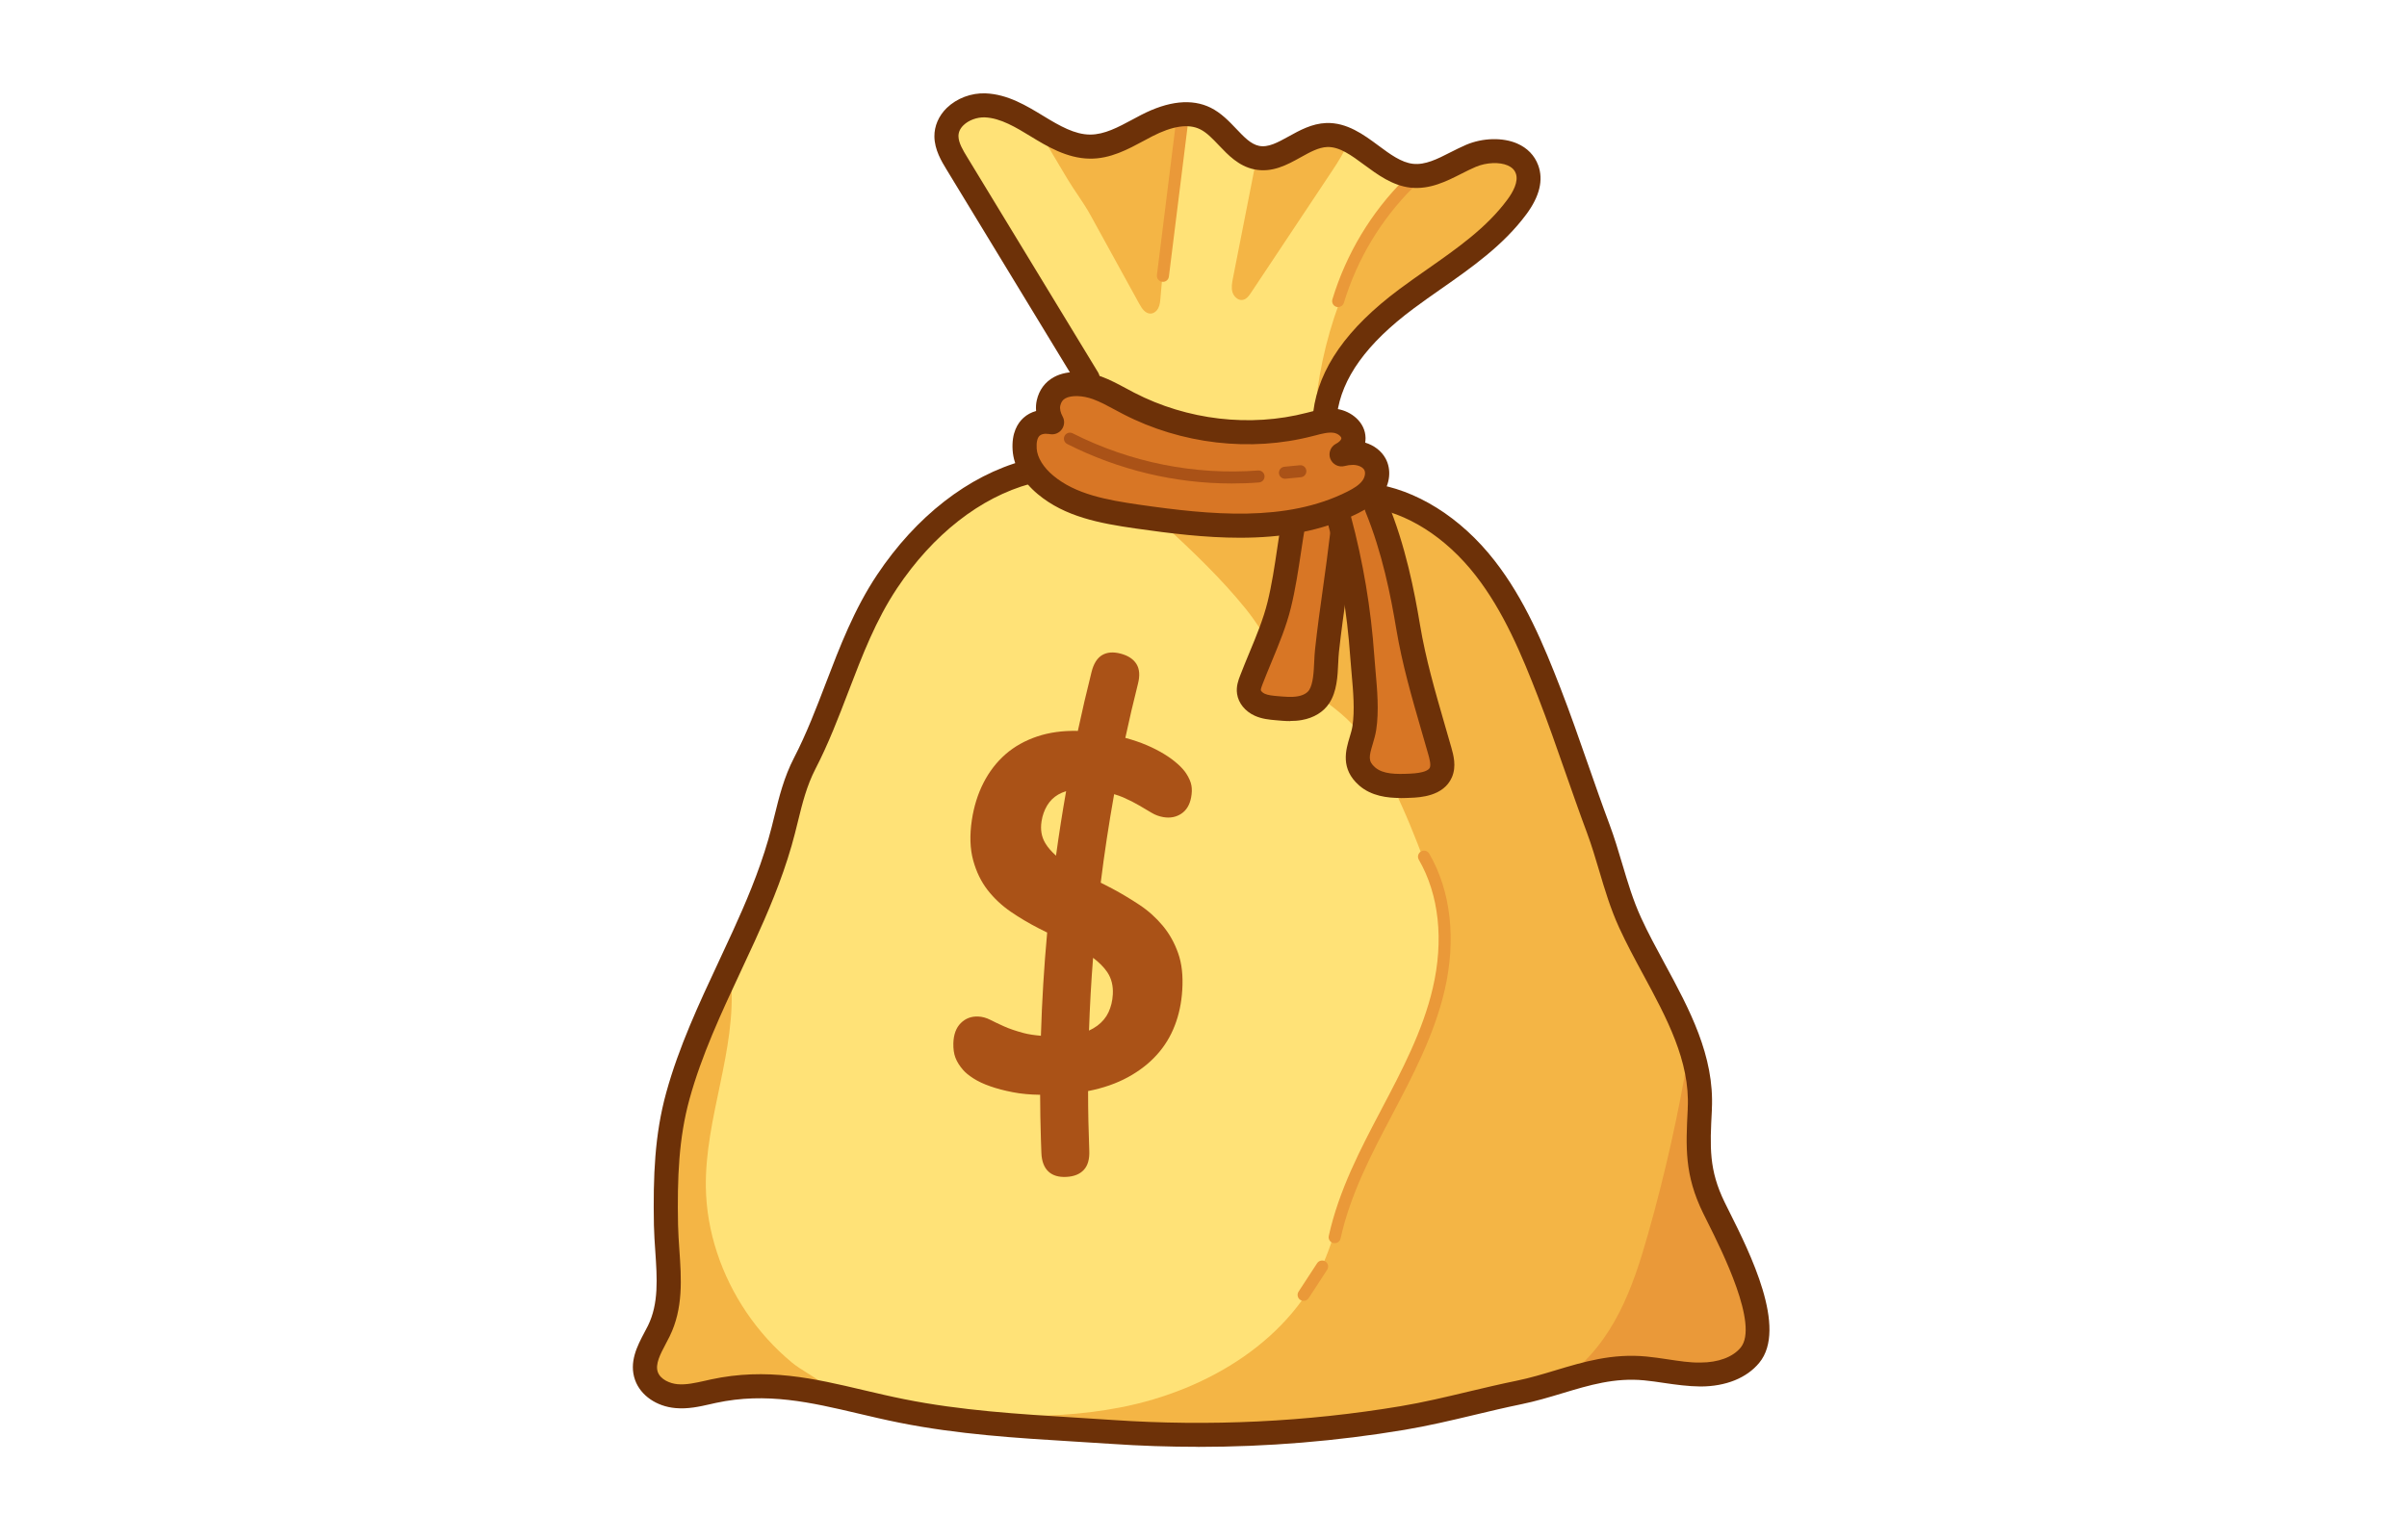 <?xml version="1.0" encoding="UTF-8"?>
<svg id="Image_Expanded" xmlns="http://www.w3.org/2000/svg" viewBox="0 0 400 256">
  <defs>
    <style>
      .cls-1 {
        fill: #ea9939;
      }

      .cls-2 {
        fill: #d87625;
      }

      .cls-3 {
        fill: #f4b545;
      }

      .cls-4 {
        fill: #aa5217;
      }

      .cls-5 {
        fill: #f43f3f;
      }

      .cls-6 {
        fill: #6d3108;
      }

      .cls-7 {
        opacity: 0;
      }

      .cls-8 {
        fill: #ffe277;
      }
    </style>
  </defs>
  <path class="cls-8" d="M252.08,34.41c-4.76,6.42-11.92,10.5-18.33,15.27-3.59,2.67-7.01,5.71-9.6,9.39-1.29,1.83-2.36,3.82-3.08,5.95-.2.6-.6,1.54-.74,2.34-.05.32-.07.61-.02.86.15.82,1,1.09.61,2.13-.26.7-.86,1.2-1.47,1.62-5.78,4.09-13.75,4.28-20.66,2-4.7-1.55-9.02-4.12-13.01-7.06-1.76-1.29-4.13-2.72-5.4-4.49-1.45-2.01-2.59-4.44-3.89-6.57-5.81-9.57-11.63-19.13-17.44-28.7-.85-1.4-1.72-2.88-1.74-4.48-.04-3.12,3.32-5.28,6.44-5.16,3.11.12,5.97,1.84,8.67,3.49.36.22.72.44,1.09.66,2.38,1.41,4.91,2.68,7.61,2.71,3.43.03,6.44-1.92,9.44-3.47,1.63-.84,3.46-1.58,5.29-1.82,1.54-.21,3.08-.07,4.5.63,3.22,1.59,4.98,5.74,8.47,6.49h.02c4.13.88,7.47-3.58,11.66-3.73,1.28-.05,2.46.3,3.6.85,3.51,1.71,6.57,5.46,10.52,5.91.13.01.25.02.38.02,3.39.21,6.37-2.01,9.49-3.33,3.23-1.37,8.04-1.12,9.29,2.25.79,2.16-.37,4.46-1.7,6.26Z"/>
  <path class="cls-3" d="M252.08,34.41c-4.76,6.42-11.92,10.5-18.33,15.27-3.59,2.67-7.01,5.71-9.6,9.39-1.29,1.83-2.36,3.82-3.08,5.95-.2.6-.6,1.54-.74,2.34-.24.03-.49,0-.72-.11-.79-.4-.81-1.49-.69-2.34,1.81-13.21,7.47-25.73,16.08-35.68,3.39.21,6.37-2.01,9.49-3.33,3.23-1.37,8.04-1.12,9.29,2.25.79,2.16-.37,4.46-1.7,6.26Z"/>
  <path class="cls-1" d="M222.38,51.05c-.1,0-.19-.01-.29-.04-.53-.16-.83-.72-.67-1.25,2.29-7.55,6.44-14.46,11.99-19.98.39-.39,1.02-.39,1.41,0,.39.39.39,1.02,0,1.41-5.32,5.29-9.29,11.91-11.49,19.14-.13.43-.53.71-.96.71Z"/>
  <path class="cls-3" d="M224.1,23.29c-.59,1.89-1.7,3.57-2.79,5.21-4.48,6.73-8.95,13.45-13.42,20.17-.35.53-.77,1.1-1.41,1.19-.75.1-1.45-.56-1.67-1.3-.21-.73-.07-1.5.07-2.25,1.32-6.7,2.64-13.43,3.96-20.14,4.13.88,7.47-3.58,11.66-3.74,1.28-.05,2.46.3,3.6.85Z"/>
  <path class="cls-3" d="M195.85,19.06c-.06.74-.15,1.47-.24,2.21-1.12,9.39-1.94,18.81-2.76,28.25-.05.58-.1,1.18-.36,1.69s-.77.94-1.35.92c-.84-.03-1.4-.87-1.81-1.62-2.71-4.93-5.42-9.85-8.13-14.78-1.18-2.14-2.61-3.96-3.86-6.06-1.42-2.39-2.84-4.78-4.26-7.16l.43-.86c2.38,1.41,4.91,2.68,7.61,2.71,3.43.03,6.44-1.92,9.44-3.47,1.63-.84,3.46-1.58,5.29-1.82Z"/>
  <path class="cls-1" d="M193.25,46.84s-.08,0-.12,0c-.55-.07-.94-.57-.87-1.12l3.23-25.95c.07-.55.57-.94,1.12-.87.55.07.94.57.87,1.12l-3.23,25.95c-.06.51-.49.88-.99.88Z"/>
  <path class="cls-8" d="M290.8,225.27c-1.92,2.33-5.15,3.2-8.21,3.21-3.07.01-6.11-.72-9.18-1.02-7.82-.75-13.77,2.53-21.05,4.01-6.45,1.32-12.79,3.15-19.3,4.23-15.86,2.66-32.09,3.42-48.26,2.32-12.93-.88-25.92-.94-38.5-4.51-1.98-.56-3.94-1.21-5.9-1.96-9.45-3.64-19.74-7.67-25.08-16.75-.76-1.29-1.43-2.62-2-3.99-3.78-9.09-3.23-19.35-.68-28.63,2.56-9.29,7-17.86,10.97-26.59,2.3-5.04,4.46-10.18,6-15.54,1.33-4.63,1.91-8.91,4.12-13.16,5.12-9.89,7.41-20.82,13.68-30.23,5.58-8.37,13.53-15.53,23.31-18.19l20.25,1.37,36.58,2.47c7.63.98,14.44,5.96,19.23,12.11,4.79,6.14,7.84,13.42,10.64,20.64,2.91,7.49,5.34,15.13,8.14,22.64,1.94,5.18,2.98,10.57,5.31,15.66,4.52,9.9,12.16,19.63,11.59,30.91-.32,6.34-.56,10.53,2.34,16.46,2.52,5.18,10.29,19.34,6,24.53Z"/>
  <path class="cls-3" d="M121.49,163.06c.92,11.6-4.36,22.7-4.19,34.32.11,7.32,2.58,14.62,6.74,20.77,2.12,3.13,4.67,5.96,7.59,8.37,1.46,1.21,3.3,2.05,4.72,3.23,1.06.89,1.67,2.68-.6,3.04-1.37.22-2.71-.57-3.99-1.18-3.1-1.47-6.62-1.95-9.93-1.37-2.22.39-4.33,1.24-6.57,1.52s-4.78-.14-6.32-1.86c-1.72-1.91-1.68-4.81-.91-7.18,1.06-3.3,2.84-6.16,3.43-9.64s-.47-7.8-.87-11.45c-.5-4.44-.99-8.91-.55-13.32.91-9.02,5.64-17.03,10.61-24.48"/>
  <path class="cls-3" d="M290.8,225.27c-1.92,2.33-5.15,3.2-8.21,3.21-3.07.01-6.11-.72-9.18-1.02-7.82-.75-13.77,2.53-21.05,4.01-6.45,1.32-12.79,3.15-19.3,4.23-15.86,2.66-32.09,3.42-48.26,2.32-12.93-.88-25.92-.94-38.5-4.51,13.36,1.69,26.9,2.99,39.94.44,14.5-2.82,28.54-11.28,34.08-24.91,2.38-5.85,3.28-12.17,6-17.89,2.15-4.51,5.7-7.67,7.53-12.43.7-1.82,1.41-3.65,2.11-5.47,1.24-3.21,2.48-6.45,3.11-9.86,1.25-6.77-.02-13.9-2.47-20.46-2.62-7.01-6.69-16.94-11.81-22.45-2.41-2.6-5.5-4.45-8.21-6.74-3.97-3.35-6.26-8.44-9.52-12.48-4.08-5.07-8.81-9.55-13.57-13.96l-2.53-7.46,36.58,2.47c7.63.98,14.44,5.96,19.23,12.11,4.79,6.14,7.84,13.42,10.64,20.64,2.91,7.49,5.34,15.13,8.14,22.64,1.94,5.18,2.98,10.57,5.31,15.66,4.52,9.9,12.16,19.63,11.59,30.91-.32,6.34-.56,10.53,2.34,16.46,2.52,5.18,10.29,19.34,6,24.53Z"/>
  <path class="cls-1" d="M280.63,174.94c-1.67,10.14-3.92,20.18-6.72,30.07-1.27,4.49-2.67,8.97-4.79,13.12s-5,8-8.81,10.69c2.99-2.25,7.04-2.46,10.76-2.02,3.72.44,7.4,1.43,11.14,1.24s7.72-1.9,9.24-5.32c1.11-2.49.71-5.43-.31-7.95s-2.62-4.77-3.97-7.14c-4.67-8.18-6.36-18.02-4.68-27.29"/>
  <path class="cls-6" d="M199.08,240.51c-4.8,0-9.61-.16-14.42-.49-2.07-.14-4.14-.27-6.2-.39-9.5-.58-19.33-1.19-28.99-3.13-2.36-.47-4.65-1.01-6.86-1.53-7.83-1.84-15.22-3.58-23.64-1.76l-.89.2c-1.85.42-3.76.85-5.84.66-3.15-.28-5.77-2.1-6.69-4.63-1.08-2.98.37-5.73,1.54-7.94.2-.38.4-.76.59-1.13,1.81-3.68,1.52-7.88,1.22-12.34-.1-1.42-.2-2.89-.23-4.34-.15-8.22.13-15.11,2.04-22.04,2.1-7.64,5.47-14.84,8.73-21.81.79-1.69,1.58-3.38,2.35-5.07,2.02-4.43,4.3-9.71,5.9-15.26.38-1.31.7-2.62,1.01-3.88.78-3.16,1.58-6.42,3.25-9.65,2.07-4,3.71-8.29,5.3-12.44,2.31-6.04,4.7-12.28,8.5-17.98,6.49-9.73,15.17-16.49,24.44-19.01,1.07-.29,2.17.34,2.46,1.4.29,1.07-.34,2.17-1.4,2.46-8.34,2.27-16.22,8.44-22.17,17.37-3.55,5.33-5.75,11.09-8.09,17.19-1.63,4.25-3.31,8.65-5.48,12.85-1.45,2.81-2.17,5.7-2.92,8.77-.32,1.3-.65,2.65-1.05,4.03-1.67,5.8-4.02,11.25-6.1,15.81-.78,1.71-1.57,3.41-2.37,5.11-3.19,6.82-6.48,13.86-8.49,21.18-1.78,6.47-2.05,13.04-1.9,20.91.03,1.35.12,2.71.22,4.14.33,4.79.67,9.73-1.62,14.38-.2.41-.42.82-.64,1.24-.92,1.74-1.79,3.39-1.32,4.7.44,1.22,2.01,1.9,3.28,2.01,1.45.13,2.98-.22,4.6-.58l.93-.21c9.31-2.01,17.13-.17,25.4,1.78,2.18.51,4.43,1.04,6.73,1.5,9.4,1.89,19.08,2.48,28.45,3.06,2.07.13,4.15.26,6.23.4,16.09,1.09,32.17.32,47.79-2.29,3.79-.63,7.62-1.55,11.32-2.43,2.58-.61,5.25-1.25,7.91-1.79,2.26-.46,4.45-1.12,6.57-1.76,4.62-1.39,9.39-2.83,15.08-2.28,1.18.11,2.36.29,3.5.46,1.9.28,3.71.58,5.48.54,2.95,0,5.38-.91,6.67-2.48,3.08-3.73-3.12-16.11-5.45-20.78-.3-.6-.57-1.14-.8-1.61-3.09-6.34-2.86-10.93-2.54-17.27v-.17c.4-7.77-3.55-15.06-7.36-22.11-1.39-2.57-2.83-5.23-4.04-7.88-1.43-3.13-2.4-6.36-3.32-9.48-.62-2.09-1.27-4.25-2.03-6.3-1.25-3.35-2.44-6.77-3.6-10.07-1.44-4.13-2.93-8.4-4.54-12.54-2.68-6.91-5.69-14.16-10.35-20.14-4.98-6.4-11.51-10.53-17.91-11.35-1.1-.14-1.87-1.14-1.73-2.24.14-1.1,1.14-1.87,2.24-1.73,7.43.95,14.93,5.64,20.55,12.86,5,6.41,8.14,13.96,10.93,21.15,1.63,4.2,3.13,8.51,4.58,12.67,1.15,3.29,2.33,6.68,3.57,9.99.82,2.19,1.48,4.41,2.12,6.56.93,3.13,1.81,6.08,3.13,8.96,1.15,2.52,2.5,5.01,3.92,7.63,4.08,7.53,8.3,15.32,7.85,24.21v.17c-.32,6.17-.51,9.9,2.13,15.32.22.46.49.99.78,1.57,3.39,6.77,9.7,19.38,4.96,25.11-2.08,2.52-5.54,3.92-9.75,3.93-2.07-.02-4.11-.3-6.08-.59-1.14-.17-2.21-.33-3.29-.43-4.9-.47-9.1.79-13.54,2.13-2.2.66-4.48,1.35-6.92,1.85-2.59.53-5.23,1.16-7.78,1.77-3.77.9-7.66,1.82-11.59,2.48-11.26,1.88-22.75,2.83-34.3,2.83Z"/>
  <path class="cls-2" d="M228.05,81.06c-.8,1.1-2,1.82-3.21,2.44-10.74,5.42-23.71,4.12-35.84,2.38-5.37-.77-11.03-1.74-15.24-5.26-1.81-1.5-3.32-3.59-3.48-5.89-.26-3.75,1.99-4.97,4.55-4.54-.55-.98-.83-2.12-.59-3.19.83-3.72,5.27-3.57,8.1-2.52,1.82.67,3.49,1.68,5.21,2.57,9.28,4.8,20.23,6.07,30.1,3.5,1.4-.36,2.85-.81,4.3-.58,1.46.23,2.94,1.38,2.95,2.85.02.95-.57,1.8-1.33,2.33-.2.15-.41.27-.63.39.61-.16,1.25-.26,1.89-.25,1.42,0,2.95.63,3.64,1.89.67,1.23.36,2.78-.44,3.88Z"/>
  <path class="cls-2" d="M226.38,109.14c.26,3.76.91,8.19.34,11.9-.43,2.8-2.47,5.47.47,8.03,1.91,1.67,4.68,1.65,7.17,1.53,1.97-.09,4.31-.42,5.08-2.21.48-1.12.15-2.43-.19-3.63-1.93-6.83-4.08-13.56-5.24-20.53-.62-3.74-1.35-7.48-2.33-11.16-.5-1.87-1.06-3.73-1.7-5.57-.37-1.07-.86-3.93-2.1-4.31-.42-.13-.86-.09-1.3-.04-.97.1-1.96.24-2.8.71-2,1.14-1.12,2.79-.67,4.61.57,2.29,1.07,4.59,1.51,6.9.85,4.55,1.44,9.15,1.76,13.75Z"/>
  <path class="cls-2" d="M223.82,89.48c.33-.95.18-2.06-.39-2.92s-1.54-1.44-2.55-1.53c-.97-.08-1.91.27-2.81.61-1.25.48-2.85.64-3.24,1.94s-.45,2.89-.66,4.27c-.44,2.92-.89,5.85-1.59,8.71-1.04,4.24-3.07,8.37-4.62,12.44-.25.65-.5,1.34-.4,2.04.14.94.92,1.71,1.79,2.11s1.84.49,2.79.57c1.3.12,2.61.23,3.88,0s2.51-.83,3.21-1.9c1.31-2,1.05-5.35,1.3-7.67.7-6.47,1.77-12.81,2.51-19.28"/>
  <path class="cls-6" d="M232.73,132.65c-2.14,0-4.82-.3-6.85-2.07-3.18-2.77-2.23-5.94-1.59-8.04.19-.64.37-1.24.46-1.8.41-2.65.13-5.79-.14-8.83-.08-.9-.16-1.78-.22-2.63-.52-7.52-1.79-15.08-3.77-22.47-.29-1.07.35-2.16,1.41-2.45,1.07-.28,2.16.35,2.45,1.41,2.05,7.63,3.36,15.45,3.9,23.23.06.82.13,1.68.21,2.55.28,3.12.59,6.67.11,9.79-.13.84-.36,1.6-.58,2.35-.63,2.08-.78,2.85.39,3.87,1.32,1.15,3.48,1.15,5.76,1.05,2.45-.11,3.16-.61,3.34-1,.22-.52-.08-1.58-.28-2.29-.36-1.28-.73-2.55-1.1-3.82-1.59-5.48-3.23-11.15-4.19-16.92-.92-5.51-2.33-12.71-5.14-19.55-.42-1.02.07-2.19,1.09-2.61,1.02-.42,2.19.07,2.61,1.09,2.97,7.21,4.44,14.7,5.39,20.42.92,5.54,2.53,11.09,4.08,16.46.37,1.28.74,2.56,1.11,3.85.35,1.25.89,3.14.1,4.97-1.37,3.17-5.33,3.35-6.83,3.41-.51.02-1.09.05-1.72.05Z"/>
  <path class="cls-6" d="M214.41,119.87c-.86,0-1.69-.08-2.46-.15-1-.09-2.24-.2-3.43-.74-1.61-.73-2.71-2.09-2.94-3.63-.19-1.24.23-2.33.51-3.05.48-1.25,1-2.52,1.53-3.79,1.15-2.76,2.33-5.62,3.02-8.42.71-2.87,1.17-5.95,1.61-8.92.23-1.54.46-3.08.73-4.59.19-1.09,1.23-1.81,2.31-1.63,1.09.19,1.82,1.22,1.63,2.31-.26,1.49-.48,2.99-.71,4.5-.46,3.06-.94,6.23-1.69,9.28-.76,3.1-2.01,6.09-3.21,8.99-.51,1.23-1.02,2.46-1.49,3.68-.12.31-.32.83-.29,1.03.02.1.23.39.64.58.57.26,1.37.33,2.14.4,1.15.1,2.34.21,3.35.03.87-.15,1.56-.53,1.89-1.03.67-1.03.77-2.99.85-4.73.03-.73.07-1.43.14-2.06.37-3.45.85-6.9,1.32-10.23.41-2.96.84-6.03,1.19-9.06.13-1.1,1.11-1.89,2.21-1.76,1.1.13,1.89,1.12,1.76,2.21-.35,3.08-.78,6.17-1.2,9.16-.46,3.31-.94,6.72-1.31,10.11-.06.56-.09,1.17-.12,1.82-.1,2.25-.22,4.79-1.5,6.73-.94,1.44-2.56,2.43-4.54,2.78-.66.12-1.31.16-1.95.16Z"/>
  <path class="cls-6" d="M220.23,70.71c-.08,0-.17,0-.25-.02-1.1-.14-1.87-1.14-1.74-2.23.91-7.22,5.59-13.89,14.31-20.39,1.52-1.13,3.1-2.24,4.63-3.31,5.06-3.54,9.84-6.89,13.3-11.55.93-1.25,1.92-3.02,1.42-4.38-.22-.6-.66-1.03-1.35-1.33-1.38-.6-3.55-.5-5.29.23-.78.33-1.57.73-2.4,1.15-2.47,1.25-5.26,2.67-8.48,2.31-3.01-.34-5.48-2.18-7.67-3.79-2.11-1.56-4.1-3.04-6.16-2.96-1.42.05-2.88.86-4.42,1.72-2.22,1.23-4.74,2.63-7.75,1.98-2.56-.55-4.3-2.38-5.83-3.99-1.04-1.09-2.01-2.12-3.11-2.66-1.93-.96-4.61-.56-7.98,1.18-.45.23-.9.47-1.35.72-2.63,1.41-5.6,3.04-9.03,2.98-3.8-.04-7.22-2.13-9.73-3.66-2.49-1.52-5.07-3.1-7.71-3.2-1.27-.04-2.66.46-3.52,1.3-.57.55-.85,1.17-.84,1.84.01,1.1.77,2.36,1.45,3.47l21.75,35.78c.57.94.27,2.17-.67,2.75-.94.57-2.17.27-2.75-.67l-21.75-35.78c-.85-1.39-2-3.3-2.03-5.5-.02-1.75.71-3.44,2.05-4.75,1.66-1.61,4.08-2.53,6.46-2.43,3.68.14,6.84,2.08,9.64,3.78,2.73,1.67,5.19,3.05,7.68,3.07.02,0,.05,0,.07,0,2.36,0,4.63-1.22,7.02-2.5.47-.25.94-.5,1.41-.75,4.56-2.36,8.46-2.76,11.59-1.21,1.73.86,3.06,2.26,4.23,3.49,1.3,1.37,2.42,2.55,3.77,2.84,1.53.33,3.12-.55,4.97-1.57,1.8-1,3.84-2.13,6.21-2.22,3.44-.13,6.24,1.93,8.69,3.75,1.95,1.45,3.8,2.81,5.74,3.03,2.02.23,4.06-.8,6.21-1.9.85-.43,1.74-.88,2.65-1.27,2.75-1.16,6.06-1.24,8.44-.21,1.69.73,2.91,1.98,3.51,3.62.9,2.43.24,5.17-1.96,8.14-3.84,5.18-9.11,8.87-14.22,12.44-1.5,1.05-3.06,2.14-4.53,3.24-7.81,5.81-11.97,11.6-12.73,17.68-.13,1.01-.99,1.75-1.98,1.75Z"/>
  <path class="cls-4" d="M195.79,158.46c-.61-1.73-1.46-3.25-2.56-4.57-1.1-1.32-2.38-2.48-3.87-3.47-1.48-.98-3-1.89-4.55-2.72-.64-.34-1.26-.64-1.89-.97.61-4.92,1.36-9.83,2.23-14.71.53.16,1.04.33,1.48.52,1.05.46,1.95.92,2.71,1.37.76.45,1.44.86,2.05,1.21.6.36,1.24.59,1.92.71,1.15.2,2.15,0,3.01-.57.85-.57,1.39-1.47,1.62-2.69.14-.74.16-1.4.05-2-.1-.59-.39-1.25-.85-1.97-.33-.51-.81-1.05-1.44-1.61-.63-.56-1.37-1.11-2.24-1.64-.87-.53-1.84-1.03-2.92-1.49-1.08-.46-2.26-.86-3.53-1.2.65-3.02,1.35-6.04,2.11-9.04.33-1.32.25-2.4-.25-3.22-.51-.83-1.38-1.41-2.62-1.74-1.24-.33-2.27-.25-3.1.24-.82.49-1.41,1.42-1.75,2.79-.82,3.26-1.58,6.53-2.28,9.81-2.5-.06-4.76.25-6.77.93-2.02.68-3.77,1.66-5.26,2.96-1.48,1.3-2.7,2.88-3.65,4.74-.95,1.86-1.59,3.92-1.93,6.15-.39,2.56-.31,4.81.21,6.72.52,1.91,1.32,3.56,2.4,4.95,1.08,1.39,2.37,2.59,3.85,3.61,1.49,1.02,3.02,1.92,4.59,2.73.49.25.97.48,1.46.73-.52,5.71-.87,11.43-1.04,17.16-1.09-.1-2.08-.24-2.9-.46-1.27-.34-2.35-.71-3.24-1.11-.89-.4-1.65-.76-2.29-1.09-.65-.33-1.31-.51-1.99-.54-1.14-.05-2.11.31-2.89,1.09-.78.77-1.2,1.9-1.24,3.37-.02.92.09,1.71.34,2.37.25.66.66,1.34,1.26,2.03.39.46.98.94,1.74,1.43.77.49,1.7.93,2.8,1.31,1.1.39,2.34.71,3.72.98,1.38.27,2.9.41,4.56.43.01,2.46.05,4.92.13,7.38.02.76.05,1.51.08,2.27.05,1.4.45,2.44,1.17,3.11.72.67,1.72.96,3,.89,1.28-.07,2.25-.47,2.9-1.19.65-.72.94-1.76.89-3.12-.13-3.32-.2-6.64-.2-9.96,2.51-.49,4.71-1.26,6.62-2.3,1.9-1.04,3.5-2.28,4.8-3.72,1.3-1.44,2.29-3.06,2.99-4.88.7-1.81,1.11-3.77,1.24-5.88.15-2.37-.07-4.41-.68-6.13ZM173.69,140.13c-.62-1.04-.82-2.25-.6-3.62.15-.96.46-1.83.92-2.6.46-.77,1.08-1.38,1.85-1.83.39-.23.83-.41,1.31-.56-.63,3.56-1.19,7.14-1.68,10.72-.72-.65-1.35-1.34-1.8-2.1ZM184.23,168.24c-.41.88-1.03,1.63-1.85,2.25-.42.31-.89.59-1.41.83.14-4.04.36-8.08.68-12.1.96.73,1.78,1.52,2.38,2.42.68,1.03.98,2.25.9,3.68-.06,1.07-.3,2.05-.71,2.93Z"/>
  <path class="cls-6" d="M206.04,89.39c-5.75,0-11.6-.72-17.33-1.54-5.98-.86-11.73-1.94-16.24-5.7-2.53-2.1-4.02-4.69-4.19-7.3-.2-2.93.87-4.54,1.8-5.39.59-.54,1.31-.92,2.1-1.14-.05-.6-.02-1.2.11-1.76.38-1.72,1.37-3.06,2.85-3.87,2.42-1.32,5.67-.91,7.9-.09,1.46.54,2.79,1.26,4.08,1.95.45.24.9.48,1.35.72,8.83,4.57,19.29,5.79,28.69,3.35l.39-.1c1.41-.37,3-.79,4.73-.52,2.23.35,4.61,2.15,4.65,4.8,0,.26-.02.52-.06.78,1.48.45,2.7,1.38,3.39,2.64.98,1.81.76,4.17-.58,6.02-1.06,1.46-2.58,2.36-3.92,3.04-6.12,3.09-12.83,4.11-19.7,4.11ZM173.88,72.1c-.48,0-.87.11-1.11.33-.39.35-.56,1.11-.49,2.15.1,1.48,1.11,3.12,2.76,4.49,3.7,3.09,8.85,4.04,14.24,4.82,11.94,1.72,24.46,2.96,34.65-2.18.96-.49,1.93-1.05,2.49-1.83.36-.49.57-1.25.3-1.76-.27-.49-1.05-.84-1.89-.84-.45,0-.89.06-1.38.19-.98.26-1.99-.26-2.37-1.19-.37-.94.01-2.01.9-2.49.14-.08.28-.15.41-.25.35-.25.52-.53.52-.68,0-.29-.57-.8-1.26-.91-.91-.14-1.97.14-3.1.44l-.4.1c-10.34,2.69-21.83,1.35-31.52-3.66-.47-.24-.94-.5-1.41-.75-1.22-.66-2.37-1.28-3.57-1.72-1.71-.63-3.6-.69-4.59-.15-.46.25-.73.63-.86,1.23-.11.5.03,1.15.38,1.78.38.67.33,1.5-.11,2.13-.44.63-1.21.95-1.97.82-.22-.04-.43-.05-.62-.05Z"/>
  <path class="cls-4" d="M204.69,80.37c-9.41,0-18.78-2.24-27.34-6.56-.49-.25-.69-.85-.44-1.34.25-.49.85-.69,1.34-.44,9.61,4.85,20.28,6.98,30.82,6.18.56-.04,1.03.37,1.07.92.04.55-.37,1.03-.92,1.07-1.51.12-3.02.17-4.53.17Z"/>
  <path class="cls-4" d="M213.53,79.58c-.51,0-.94-.39-.99-.9-.05-.55.35-1.04.9-1.09l2.56-.25c.56-.06,1.04.35,1.09.9.05.55-.35,1.04-.9,1.09l-2.56.25s-.07,0-.1,0Z"/>
  <path class="cls-1" d="M221.79,206.66c-.07,0-.14,0-.21-.02-.54-.12-.88-.65-.76-1.19,1.67-7.61,5.38-14.65,8.66-20.87l.08-.16c3.38-6.41,6.88-13.04,8.54-20.16,1.86-7.97,1.04-15.55-2.32-21.35-.28-.48-.11-1.09.36-1.37.48-.28,1.09-.11,1.37.36,3.62,6.24,4.52,14.34,2.54,22.81-1.73,7.37-5.28,14.11-8.72,20.64l-.08.16c-3.22,6.1-6.86,13.02-8.47,20.36-.1.47-.52.79-.98.79Z"/>
  <path class="cls-1" d="M216.63,216.25c-.19,0-.38-.05-.54-.16-.46-.3-.59-.92-.29-1.38l3.08-4.72c.3-.46.92-.59,1.38-.29.46.3.59.92.29,1.38l-3.08,4.72c-.19.29-.51.45-.84.45Z"/>
  <g class="cls-7">
    <rect class="cls-5" width="400" height="256"/>
  </g>
</svg>